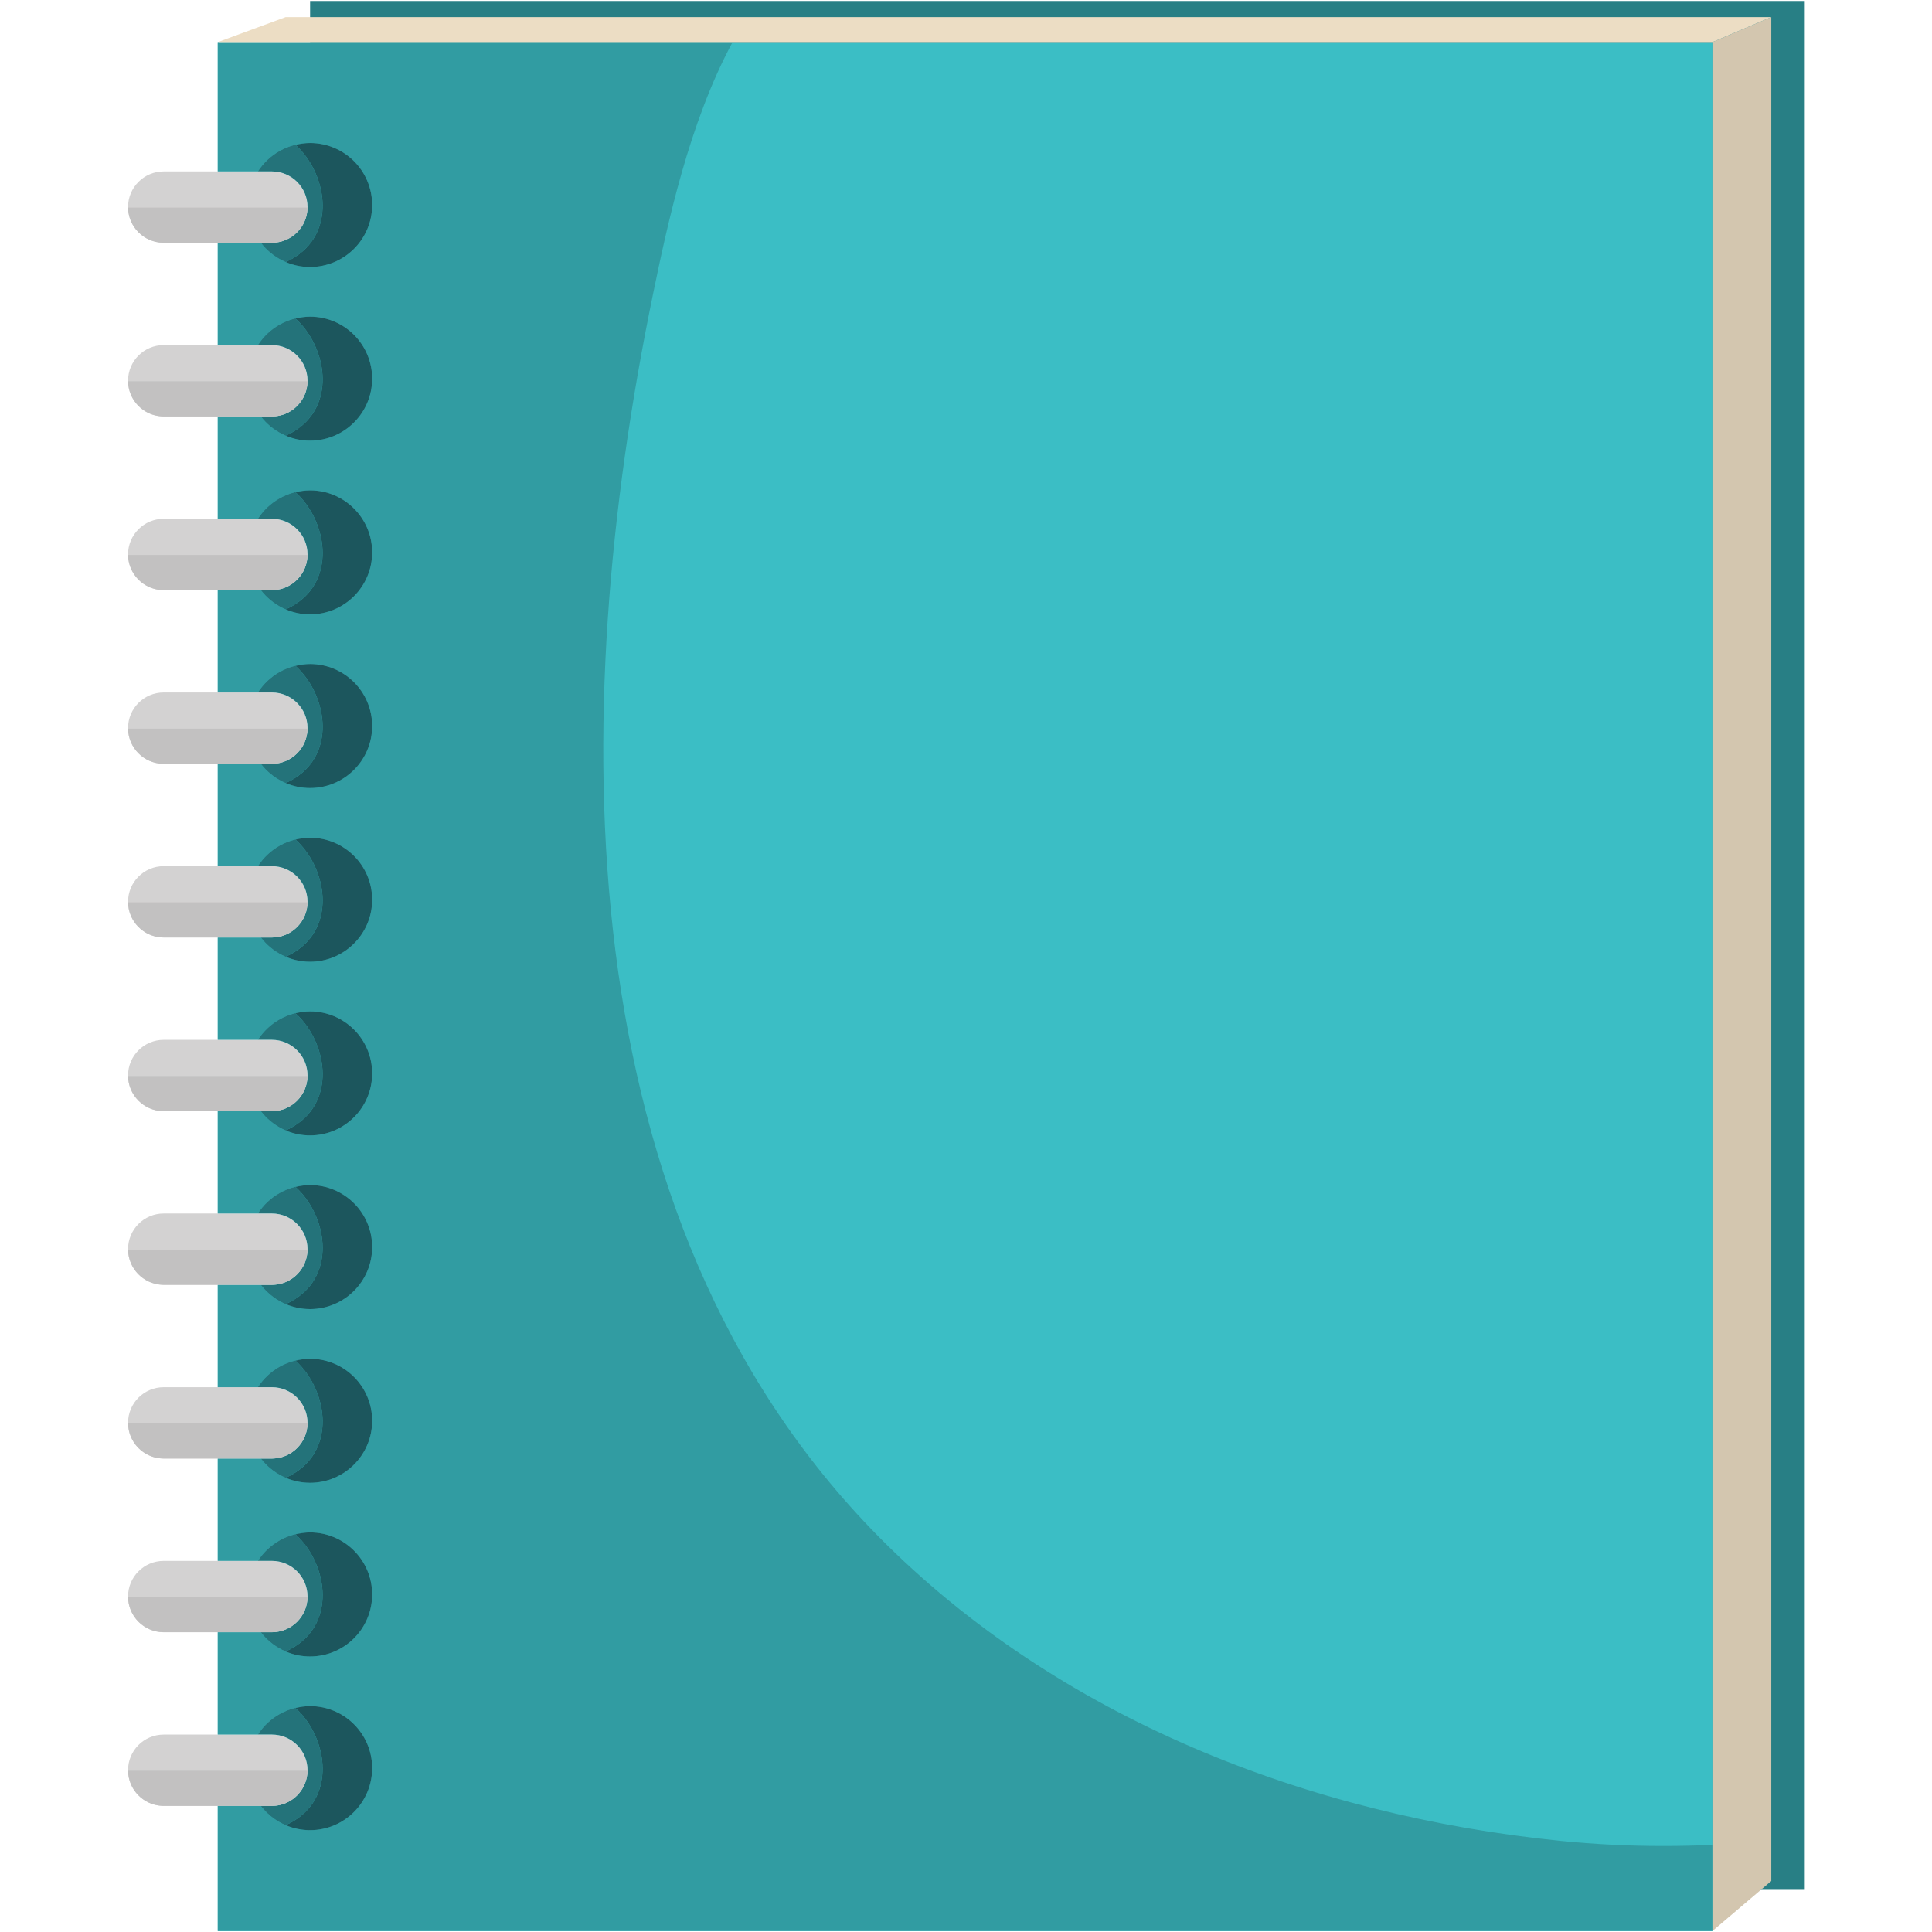 <svg xmlns="http://www.w3.org/2000/svg" xmlns:xlink="http://www.w3.org/1999/xlink" width="500" zoomAndPan="magnify" viewBox="0 0 375 375" height="500" preserveAspectRatio="xMidYMid meet" version="1.0"><defs><clipPath id="d09bcf26be"><path d="M 60 0 L 350.387 0 L 350.387 367 L 60 367 Z M 60 0 " clip-rule="nonzero"/></clipPath><clipPath id="59560b302f"><path d="M 24.887 33 L 60 33 L 60 48 L 24.887 48 Z M 24.887 33 " clip-rule="nonzero"/></clipPath><clipPath id="ef2ddfbde0"><path d="M 24.887 40 L 60 40 L 60 48 L 24.887 48 Z M 24.887 40 " clip-rule="nonzero"/></clipPath><clipPath id="6d5eaa3401"><path d="M 24.887 66 L 60 66 L 60 81 L 24.887 81 Z M 24.887 66 " clip-rule="nonzero"/></clipPath><clipPath id="12f92f1e92"><path d="M 24.887 74 L 60 74 L 60 81 L 24.887 81 Z M 24.887 74 " clip-rule="nonzero"/></clipPath><clipPath id="7f867860e7"><path d="M 24.887 100 L 60 100 L 60 115 L 24.887 115 Z M 24.887 100 " clip-rule="nonzero"/></clipPath><clipPath id="e3de225008"><path d="M 24.887 107 L 60 107 L 60 115 L 24.887 115 Z M 24.887 107 " clip-rule="nonzero"/></clipPath><clipPath id="885e3836bd"><path d="M 24.887 134 L 60 134 L 60 149 L 24.887 149 Z M 24.887 134 " clip-rule="nonzero"/></clipPath><clipPath id="5b448a9de2"><path d="M 24.887 141 L 60 141 L 60 149 L 24.887 149 Z M 24.887 141 " clip-rule="nonzero"/></clipPath><clipPath id="78717d8b4f"><path d="M 24.887 168 L 60 168 L 60 182 L 24.887 182 Z M 24.887 168 " clip-rule="nonzero"/></clipPath><clipPath id="f24ed8570b"><path d="M 24.887 175 L 60 175 L 60 182 L 24.887 182 Z M 24.887 175 " clip-rule="nonzero"/></clipPath><clipPath id="7e3dabb00d"><path d="M 24.887 201 L 60 201 L 60 216 L 24.887 216 Z M 24.887 201 " clip-rule="nonzero"/></clipPath><clipPath id="c1d41104eb"><path d="M 24.887 208 L 60 208 L 60 216 L 24.887 216 Z M 24.887 208 " clip-rule="nonzero"/></clipPath><clipPath id="49c0f9d655"><path d="M 24.887 235 L 60 235 L 60 250 L 24.887 250 Z M 24.887 235 " clip-rule="nonzero"/></clipPath><clipPath id="2352197a75"><path d="M 24.887 242 L 60 242 L 60 250 L 24.887 250 Z M 24.887 242 " clip-rule="nonzero"/></clipPath><clipPath id="bc991ae4c7"><path d="M 24.887 269 L 60 269 L 60 284 L 24.887 284 Z M 24.887 269 " clip-rule="nonzero"/></clipPath><clipPath id="6ae66c4c70"><path d="M 24.887 276 L 60 276 L 60 284 L 24.887 284 Z M 24.887 276 " clip-rule="nonzero"/></clipPath><clipPath id="a24adf84b2"><path d="M 24.887 302 L 60 302 L 60 317 L 24.887 317 Z M 24.887 302 " clip-rule="nonzero"/></clipPath><clipPath id="6935410dcd"><path d="M 24.887 309 L 60 309 L 60 317 L 24.887 317 Z M 24.887 309 " clip-rule="nonzero"/></clipPath><clipPath id="4bd30c3c40"><path d="M 24.887 336 L 60 336 L 60 351 L 24.887 351 Z M 24.887 336 " clip-rule="nonzero"/></clipPath><clipPath id="34827b6c43"><path d="M 24.887 343 L 60 343 L 60 351 L 24.887 351 Z M 24.887 343 " clip-rule="nonzero"/></clipPath></defs><g clip-path="url(#d09bcf26be)"><path fill="#287f85" d="M 60.188 366.824 L 350.305 366.824 L 350.305 0.191 L 60.188 0.191 Z M 60.188 366.824 " fill-opacity="1" fill-rule="nonzero"/></g><path fill="#3bbec5" d="M 42.27 374.809 L 332.387 374.809 L 332.387 8.172 L 42.27 8.172 Z M 42.27 374.809 " fill-opacity="1" fill-rule="nonzero"/><path fill="#319ca2" d="M 332.387 374.809 L 42.27 374.809 L 42.27 350.52 L 50.629 350.52 C 52.828 353.383 56.281 355.23 60.168 355.234 C 60.176 355.234 60.184 355.234 60.188 355.234 C 66.84 355.234 72.238 349.844 72.238 343.195 C 72.238 336.543 66.84 331.156 60.188 331.156 C 55.934 331.156 52.195 333.355 50.055 336.684 L 42.27 336.684 L 42.27 316.809 L 50.629 316.809 C 52.824 319.668 56.281 321.512 60.164 321.52 C 60.168 321.52 60.168 321.52 60.168 321.52 C 60.176 321.52 60.184 321.52 60.188 321.52 C 66.84 321.52 72.238 316.129 72.238 309.48 C 72.238 302.836 66.84 297.441 60.188 297.441 C 55.938 297.441 52.199 299.645 50.055 302.969 L 42.27 302.969 L 42.27 283.098 L 50.629 283.098 C 52.828 285.957 56.281 287.801 60.164 287.809 C 60.168 287.809 60.168 287.809 60.168 287.809 C 60.176 287.809 60.184 287.809 60.188 287.809 C 66.84 287.809 72.238 282.418 72.238 275.77 C 72.238 269.121 66.84 263.734 60.188 263.734 C 55.938 263.734 52.199 265.934 50.055 269.258 L 42.27 269.258 L 42.27 249.387 L 50.629 249.387 C 52.824 252.246 56.281 254.094 60.164 254.098 C 60.168 254.098 60.168 254.098 60.168 254.098 C 60.176 254.098 60.184 254.098 60.188 254.098 C 66.84 254.098 72.238 248.707 72.238 242.055 C 72.238 235.41 66.84 230.02 60.188 230.02 C 55.934 230.02 52.195 232.219 50.055 235.543 L 42.27 235.543 L 42.27 215.672 L 50.629 215.672 C 52.82 218.523 56.254 220.367 60.125 220.383 C 60.129 220.383 60.129 220.383 60.129 220.383 C 60.133 220.383 60.137 220.383 60.145 220.383 C 60.145 220.383 60.148 220.383 60.152 220.383 C 60.152 220.383 60.152 220.383 60.156 220.383 C 60.164 220.383 60.18 220.383 60.188 220.383 C 66.84 220.383 72.238 214.996 72.238 208.348 C 72.238 201.699 66.84 196.309 60.188 196.309 C 55.938 196.309 52.199 198.508 50.055 201.832 L 42.27 201.832 L 42.27 181.965 L 50.629 181.965 C 52.828 184.824 56.281 186.672 60.164 186.676 C 60.168 186.676 60.168 186.676 60.168 186.676 C 60.176 186.676 60.184 186.676 60.188 186.676 C 66.84 186.676 72.238 181.281 72.238 174.637 C 72.238 167.988 66.84 162.602 60.188 162.602 C 55.934 162.602 52.195 164.801 50.055 168.125 L 42.27 168.125 L 42.27 148.254 L 50.629 148.254 C 52.824 151.109 56.281 152.957 60.164 152.961 C 60.168 152.961 60.168 152.961 60.168 152.961 C 60.176 152.961 60.184 152.961 60.188 152.961 C 66.84 152.961 72.238 147.574 72.238 140.922 C 72.238 134.273 66.84 128.883 60.188 128.883 C 55.934 128.883 52.195 131.086 50.055 134.41 L 42.27 134.41 L 42.27 114.539 L 50.629 114.539 C 52.824 117.398 56.281 119.246 60.164 119.25 C 60.168 119.25 60.168 119.25 60.168 119.25 C 60.176 119.25 60.184 119.25 60.188 119.25 C 66.84 119.25 72.238 113.863 72.238 107.215 C 72.238 100.562 66.84 95.176 60.188 95.176 C 55.938 95.176 52.199 97.375 50.055 100.699 L 42.27 100.699 L 42.27 80.832 L 50.629 80.832 C 52.828 83.691 56.281 85.531 60.164 85.535 C 60.168 85.535 60.168 85.535 60.168 85.535 C 60.176 85.535 60.184 85.535 60.188 85.535 C 66.84 85.535 72.238 80.148 72.238 73.5 C 72.238 66.848 66.84 61.461 60.188 61.461 C 55.934 61.461 52.195 63.66 50.055 66.984 L 42.27 66.984 L 42.27 47.117 L 50.629 47.117 C 52.805 49.953 56.223 51.789 60.07 51.824 C 60.074 51.824 60.082 51.824 60.09 51.824 C 60.09 51.824 60.09 51.824 60.094 51.824 C 60.102 51.824 60.117 51.824 60.125 51.824 C 60.129 51.824 60.129 51.824 60.129 51.824 C 60.133 51.824 60.137 51.824 60.145 51.824 C 60.145 51.824 60.148 51.824 60.152 51.824 C 60.152 51.824 60.152 51.824 60.156 51.824 C 60.164 51.824 60.18 51.824 60.188 51.824 C 66.84 51.824 72.238 46.441 72.238 39.789 C 72.238 33.141 66.84 27.754 60.188 27.754 C 55.938 27.754 52.199 29.953 50.055 33.273 L 42.27 33.273 L 42.27 8.172 L 142.195 8.172 C 133.723 23.855 129.516 43.621 126.648 57.586 C 110.25 137.484 109.234 236.223 170.555 298.27 C 205.453 333.59 254.055 352.371 302.828 357.309 C 309.547 357.984 316.211 358.305 322.816 358.305 C 326.02 358.305 329.211 358.23 332.387 358.086 L 332.387 374.809 " fill-opacity="1" fill-rule="nonzero"/><path fill="#24737a" d="M 60.156 51.824 C 60.152 51.824 60.152 51.824 60.152 51.824 C 60.152 51.824 60.152 51.824 60.156 51.824 M 60.145 51.824 C 60.137 51.824 60.133 51.824 60.129 51.824 C 60.133 51.824 60.137 51.824 60.145 51.824 M 60.125 51.824 C 60.117 51.824 60.102 51.824 60.094 51.824 C 60.102 51.824 60.117 51.824 60.125 51.824 M 60.09 51.824 C 60.082 51.824 60.074 51.824 60.07 51.824 C 60.074 51.824 60.082 51.824 60.09 51.824 M 60.07 51.824 C 56.223 51.789 52.805 49.953 50.629 47.117 L 52.766 47.117 C 52.773 47.117 52.781 47.117 52.789 47.117 C 52.793 47.117 52.793 47.117 52.797 47.117 C 52.801 47.117 52.805 47.117 52.812 47.117 C 52.816 47.117 52.816 47.113 52.82 47.113 C 52.824 47.113 52.828 47.113 52.832 47.113 C 52.84 47.113 52.844 47.113 52.844 47.113 C 52.848 47.113 52.852 47.113 52.855 47.113 C 52.859 47.113 52.867 47.113 52.875 47.113 C 52.875 47.113 52.875 47.113 52.879 47.113 C 52.883 47.113 52.887 47.113 52.898 47.113 C 52.898 47.113 52.898 47.113 52.902 47.113 C 52.906 47.113 52.91 47.113 52.918 47.113 C 52.93 47.113 52.938 47.113 52.941 47.113 C 56.684 47.02 59.691 43.957 59.691 40.195 C 59.691 36.375 56.59 33.273 52.766 33.273 L 50.055 33.273 C 52.199 29.953 55.938 27.754 60.188 27.754 C 66.84 27.754 72.238 33.141 72.238 39.789 C 72.238 33.141 66.84 27.754 60.188 27.754 C 59.207 27.754 58.27 27.902 57.359 28.117 C 63.043 33.285 65.027 43.402 58.707 48.816 C 57.691 49.684 56.598 50.348 55.457 50.855 C 56.875 51.469 58.43 51.809 60.07 51.824 " fill-opacity="1" fill-rule="nonzero"/><path fill="#24737a" d="M 60.188 51.824 C 60.18 51.824 60.164 51.824 60.156 51.824 C 60.164 51.824 60.18 51.824 60.188 51.824 C 66.84 51.824 72.238 46.441 72.238 39.789 C 72.238 46.441 66.84 51.824 60.188 51.824 M 60.152 51.824 C 60.148 51.824 60.145 51.824 60.145 51.824 C 60.145 51.824 60.148 51.824 60.152 51.824 M 60.129 51.824 C 60.129 51.824 60.129 51.824 60.125 51.824 C 60.129 51.824 60.129 51.824 60.129 51.824 M 60.094 51.824 C 60.09 51.824 60.09 51.824 60.09 51.824 C 60.09 51.824 60.09 51.824 60.094 51.824 " fill-opacity="1" fill-rule="nonzero"/><path fill="#1c565d" d="M 60.188 51.824 C 60.18 51.824 60.164 51.824 60.156 51.824 C 60.152 51.824 60.152 51.824 60.152 51.824 C 60.148 51.824 60.145 51.824 60.145 51.824 C 60.137 51.824 60.133 51.824 60.129 51.824 C 60.129 51.824 60.129 51.824 60.125 51.824 C 60.117 51.824 60.102 51.824 60.094 51.824 C 60.09 51.824 60.09 51.824 60.09 51.824 C 60.082 51.824 60.074 51.824 60.07 51.824 C 58.43 51.809 56.875 51.469 55.457 50.855 C 56.598 50.348 57.691 49.684 58.707 48.816 C 65.027 43.402 63.043 33.285 57.359 28.117 C 58.27 27.902 59.207 27.754 60.188 27.754 C 66.84 27.754 72.238 33.141 72.238 39.789 C 72.238 46.441 66.84 51.824 60.188 51.824 " fill-opacity="1" fill-rule="nonzero"/><g clip-path="url(#59560b302f)"><path fill="#d3d2d2" d="M 59.691 40.195 C 59.691 44.016 56.59 47.117 52.766 47.117 L 31.773 47.117 C 27.949 47.117 24.852 44.016 24.852 40.195 C 24.852 36.375 27.949 33.273 31.773 33.273 L 52.766 33.273 C 56.59 33.273 59.691 36.375 59.691 40.195 " fill-opacity="1" fill-rule="nonzero"/></g><g clip-path="url(#ef2ddfbde0)"><path fill="#c2c1c1" d="M 52.766 47.117 L 31.773 47.117 C 31.766 47.117 31.762 47.117 31.754 47.117 C 31.746 47.117 31.746 47.117 31.742 47.117 C 31.738 47.117 31.734 47.117 31.73 47.117 C 31.727 47.117 31.727 47.113 31.719 47.113 C 31.715 47.113 31.711 47.113 31.707 47.113 C 31.703 47.113 31.703 47.113 31.699 47.113 C 31.695 47.113 31.688 47.113 31.684 47.113 C 31.68 47.113 31.676 47.113 31.668 47.113 C 31.668 47.113 31.668 47.113 31.66 47.113 C 31.656 47.113 31.652 47.113 31.645 47.113 C 31.637 47.113 31.629 47.113 31.625 47.113 C 31.621 47.113 31.621 47.113 31.621 47.113 C 31.613 47.113 31.609 47.113 31.598 47.113 C 27.891 47.02 24.914 44.012 24.859 40.293 L 59.68 40.293 C 59.629 44.012 56.652 47.02 52.941 47.113 C 52.934 47.113 52.93 47.113 52.918 47.113 C 52.91 47.113 52.906 47.113 52.902 47.113 C 52.898 47.113 52.898 47.113 52.898 47.113 C 52.887 47.113 52.883 47.113 52.879 47.113 C 52.875 47.113 52.875 47.113 52.875 47.113 C 52.867 47.113 52.859 47.113 52.855 47.113 C 52.852 47.113 52.848 47.113 52.844 47.113 C 52.84 47.113 52.84 47.113 52.832 47.113 C 52.828 47.113 52.824 47.113 52.82 47.113 C 52.816 47.113 52.816 47.117 52.812 47.117 C 52.805 47.117 52.801 47.117 52.797 47.117 C 52.793 47.117 52.793 47.117 52.789 47.117 C 52.781 47.117 52.773 47.117 52.766 47.117 " fill-opacity="1" fill-rule="nonzero"/></g><path fill="#24737a" d="M 60.188 85.535 C 60.184 85.535 60.176 85.535 60.168 85.535 C 60.176 85.535 60.184 85.535 60.188 85.535 M 60.164 85.535 C 56.281 85.531 52.828 83.691 50.629 80.832 L 52.766 80.832 C 52.773 80.832 52.781 80.832 52.789 80.832 C 52.793 80.832 52.793 80.832 52.797 80.832 C 52.801 80.832 52.805 80.832 52.812 80.832 C 52.816 80.832 52.816 80.832 52.82 80.832 C 52.824 80.832 52.828 80.832 52.832 80.832 C 52.84 80.832 52.84 80.832 52.844 80.832 C 52.848 80.832 52.852 80.832 52.855 80.828 C 52.855 80.828 52.859 80.828 52.867 80.828 C 52.871 80.828 52.875 80.828 52.879 80.828 C 52.879 80.828 52.883 80.828 52.887 80.828 C 52.891 80.828 52.898 80.828 52.902 80.828 C 52.902 80.828 52.906 80.828 52.91 80.828 C 52.914 80.828 52.918 80.828 52.918 80.828 C 52.926 80.828 52.93 80.828 52.934 80.828 C 52.938 80.828 52.941 80.828 52.941 80.828 C 52.945 80.828 52.953 80.828 52.957 80.828 C 52.961 80.828 52.965 80.828 52.965 80.828 C 52.969 80.828 52.973 80.828 52.977 80.828 C 52.984 80.828 52.984 80.828 52.988 80.828 C 52.992 80.828 52.996 80.828 53.004 80.828 C 53.004 80.82 53.004 80.82 53.012 80.82 C 53.016 80.82 53.02 80.82 53.027 80.82 C 53.027 80.82 53.027 80.82 53.031 80.82 C 53.039 80.82 53.043 80.82 53.051 80.82 C 53.051 80.82 53.051 80.82 53.055 80.82 C 53.059 80.82 53.062 80.82 53.07 80.82 C 53.074 80.82 53.074 80.82 53.078 80.82 C 53.082 80.82 53.086 80.82 53.09 80.82 C 53.098 80.82 53.098 80.82 53.102 80.82 C 53.105 80.82 53.109 80.82 53.113 80.816 C 53.117 80.816 53.117 80.816 53.117 80.816 C 53.129 80.816 53.133 80.816 53.141 80.816 C 53.145 80.816 53.156 80.816 53.164 80.816 C 53.172 80.816 53.176 80.816 53.188 80.816 C 56.816 80.602 59.691 77.59 59.691 73.906 C 59.691 70.082 56.59 66.984 52.766 66.984 L 50.055 66.984 C 52.195 63.66 55.934 61.461 60.188 61.461 C 66.84 61.461 72.238 66.848 72.238 73.5 C 72.238 66.848 66.84 61.461 60.188 61.461 C 59.207 61.461 58.27 61.613 57.359 61.832 C 63.043 66.992 65.027 77.109 58.707 82.527 C 57.691 83.395 56.598 84.051 55.457 84.566 C 56.902 85.184 58.492 85.535 60.164 85.535 " fill-opacity="1" fill-rule="nonzero"/><path fill="#1c565d" d="M 60.188 85.535 C 60.184 85.535 60.176 85.535 60.168 85.535 C 60.168 85.535 60.168 85.535 60.164 85.535 C 58.492 85.535 56.902 85.184 55.457 84.566 C 56.598 84.051 57.691 83.395 58.707 82.527 C 65.027 77.109 63.043 66.992 57.359 61.832 C 58.27 61.613 59.207 61.461 60.188 61.461 C 66.84 61.461 72.238 66.848 72.238 73.5 C 72.238 80.148 66.84 85.535 60.188 85.535 " fill-opacity="1" fill-rule="nonzero"/><g clip-path="url(#6d5eaa3401)"><path fill="#d3d2d2" d="M 59.691 73.906 C 59.691 77.727 56.59 80.832 52.766 80.832 L 31.773 80.832 C 27.949 80.832 24.852 77.727 24.852 73.906 C 24.852 70.082 27.949 66.984 31.773 66.984 L 52.766 66.984 C 56.59 66.984 59.691 70.082 59.691 73.906 " fill-opacity="1" fill-rule="nonzero"/></g><path fill="#e9e9e9" d="M 31.699 80.832 C 31.695 80.832 31.688 80.832 31.684 80.828 C 31.688 80.832 31.695 80.832 31.699 80.832 " fill-opacity="1" fill-rule="nonzero"/><path fill="#226970" d="M 52.844 80.832 C 52.848 80.832 52.852 80.832 52.855 80.828 C 52.852 80.832 52.848 80.832 52.844 80.832 " fill-opacity="1" fill-rule="nonzero"/><path fill="#e9e9e9" d="M 31.535 80.828 C 31.535 80.82 31.535 80.82 31.531 80.82 C 31.535 80.82 31.535 80.82 31.535 80.828 " fill-opacity="1" fill-rule="nonzero"/><path fill="#226970" d="M 53.004 80.828 C 53.004 80.82 53.004 80.82 53.012 80.82 C 53.004 80.82 53.004 80.82 53.004 80.828 " fill-opacity="1" fill-rule="nonzero"/><path fill="#e9e9e9" d="M 31.426 80.82 C 31.426 80.816 31.422 80.816 31.422 80.816 C 31.422 80.816 31.426 80.816 31.426 80.82 " fill-opacity="1" fill-rule="nonzero"/><g clip-path="url(#12f92f1e92)"><path fill="#c2c1c1" d="M 52.766 80.832 L 31.773 80.832 C 31.766 80.832 31.762 80.832 31.754 80.832 C 31.746 80.832 31.746 80.832 31.742 80.832 C 31.738 80.832 31.734 80.832 31.73 80.832 C 31.727 80.832 31.727 80.832 31.719 80.832 C 31.715 80.832 31.711 80.832 31.707 80.832 C 31.707 80.832 31.703 80.832 31.699 80.832 C 31.695 80.832 31.688 80.832 31.684 80.828 C 31.684 80.828 31.68 80.828 31.676 80.828 C 31.672 80.828 31.668 80.828 31.66 80.828 C 31.66 80.828 31.656 80.828 31.652 80.828 C 31.648 80.828 31.645 80.828 31.645 80.828 C 31.641 80.828 31.637 80.828 31.629 80.828 C 31.625 80.828 31.621 80.828 31.621 80.828 C 31.617 80.828 31.613 80.828 31.609 80.828 C 31.602 80.828 31.598 80.828 31.598 80.828 C 31.594 80.828 31.59 80.828 31.586 80.828 C 31.582 80.828 31.574 80.828 31.574 80.828 C 31.57 80.828 31.566 80.828 31.562 80.828 C 31.559 80.828 31.559 80.828 31.555 80.828 C 31.551 80.828 31.543 80.828 31.535 80.828 C 31.535 80.82 31.535 80.82 31.531 80.82 C 31.527 80.82 31.523 80.82 31.516 80.82 C 31.512 80.82 31.512 80.82 31.508 80.82 C 31.504 80.82 31.5 80.82 31.496 80.82 C 31.488 80.82 31.488 80.82 31.484 80.82 C 31.48 80.82 31.477 80.82 31.473 80.82 C 31.469 80.82 31.469 80.82 31.465 80.82 C 31.457 80.82 31.453 80.82 31.449 80.82 C 31.445 80.82 31.445 80.82 31.445 80.82 C 31.438 80.82 31.43 80.82 31.426 80.82 C 31.426 80.816 31.422 80.816 31.422 80.816 C 31.414 80.816 31.41 80.816 31.402 80.816 C 31.398 80.816 31.398 80.816 31.398 80.816 C 31.391 80.816 31.387 80.816 31.383 80.816 C 31.379 80.816 31.379 80.816 31.379 80.816 C 31.371 80.816 31.363 80.816 31.359 80.816 C 31.359 80.816 31.355 80.816 31.355 80.816 C 31.352 80.816 31.34 80.812 31.336 80.812 C 27.754 80.59 24.914 77.633 24.859 74.008 L 59.68 74.008 C 59.629 77.641 56.781 80.602 53.188 80.816 C 53.176 80.816 53.172 80.816 53.164 80.816 C 53.156 80.816 53.148 80.816 53.141 80.816 C 53.133 80.816 53.129 80.816 53.117 80.816 C 53.117 80.816 53.117 80.816 53.113 80.816 C 53.109 80.82 53.105 80.82 53.102 80.82 C 53.098 80.82 53.098 80.82 53.09 80.82 C 53.086 80.82 53.082 80.82 53.078 80.82 C 53.074 80.82 53.074 80.82 53.07 80.82 C 53.062 80.82 53.059 80.82 53.055 80.82 C 53.051 80.82 53.051 80.82 53.051 80.82 C 53.043 80.82 53.039 80.82 53.031 80.82 C 53.027 80.82 53.027 80.82 53.027 80.82 C 53.02 80.82 53.016 80.82 53.012 80.82 C 53.004 80.82 53.004 80.82 53.004 80.828 C 52.996 80.828 52.992 80.828 52.988 80.828 C 52.984 80.828 52.984 80.828 52.977 80.828 C 52.973 80.828 52.969 80.828 52.965 80.828 C 52.965 80.828 52.961 80.828 52.957 80.828 C 52.953 80.828 52.945 80.828 52.941 80.828 C 52.941 80.828 52.938 80.828 52.934 80.828 C 52.93 80.828 52.926 80.828 52.918 80.828 C 52.918 80.828 52.914 80.828 52.91 80.828 C 52.906 80.828 52.902 80.828 52.902 80.828 C 52.898 80.828 52.891 80.828 52.887 80.828 C 52.883 80.828 52.879 80.828 52.879 80.828 C 52.875 80.828 52.871 80.828 52.867 80.828 C 52.859 80.828 52.855 80.828 52.855 80.828 C 52.852 80.832 52.848 80.832 52.844 80.832 C 52.84 80.832 52.84 80.832 52.832 80.832 C 52.828 80.832 52.824 80.832 52.82 80.832 C 52.816 80.832 52.816 80.832 52.812 80.832 C 52.805 80.832 52.801 80.832 52.797 80.832 C 52.793 80.832 52.793 80.832 52.789 80.832 C 52.781 80.832 52.773 80.832 52.766 80.832 " fill-opacity="1" fill-rule="nonzero"/></g><path fill="#24737a" d="M 60.188 119.25 C 60.184 119.25 60.176 119.25 60.168 119.25 C 60.176 119.25 60.184 119.25 60.188 119.25 M 60.164 119.25 C 56.281 119.246 52.824 117.398 50.629 114.539 L 52.766 114.539 C 52.773 114.539 52.781 114.539 52.789 114.539 C 52.793 114.539 52.793 114.539 52.797 114.539 C 52.801 114.539 52.805 114.539 52.812 114.539 C 52.816 114.539 52.816 114.539 52.82 114.539 C 52.824 114.539 52.828 114.539 52.832 114.539 C 52.84 114.539 52.84 114.539 52.844 114.539 C 52.848 114.539 52.852 114.539 52.855 114.539 C 52.859 114.539 52.867 114.539 52.871 114.539 C 52.871 114.539 52.875 114.539 52.879 114.539 C 52.883 114.539 52.887 114.539 52.891 114.539 C 52.891 114.539 52.898 114.539 52.902 114.539 C 52.906 114.539 52.91 114.539 52.914 114.539 C 52.914 114.539 52.918 114.539 52.918 114.539 C 52.926 114.539 52.93 114.539 52.934 114.535 C 52.938 114.535 52.941 114.535 52.941 114.535 C 52.953 114.535 52.957 114.535 52.961 114.535 C 52.961 114.535 52.965 114.535 52.965 114.535 C 52.969 114.535 52.977 114.535 52.984 114.535 C 52.984 114.535 52.988 114.535 52.988 114.535 C 52.992 114.535 52.996 114.535 53.004 114.535 C 53.004 114.535 53.004 114.535 53.012 114.535 C 53.016 114.535 53.02 114.535 53.027 114.535 C 53.027 114.535 53.027 114.535 53.031 114.535 C 53.039 114.535 53.043 114.535 53.051 114.535 C 53.051 114.535 53.051 114.535 53.055 114.535 C 53.059 114.535 53.062 114.535 53.074 114.531 C 53.082 114.531 53.086 114.531 53.098 114.531 C 53.105 114.531 53.109 114.531 53.117 114.531 C 53.129 114.531 53.133 114.531 53.137 114.531 C 53.141 114.531 53.141 114.531 53.141 114.531 C 53.148 114.531 53.156 114.531 53.16 114.531 C 53.164 114.531 53.164 114.531 53.164 114.527 C 53.172 114.527 53.176 114.527 53.188 114.527 C 56.816 114.309 59.691 111.301 59.691 107.621 C 59.691 103.797 56.59 100.699 52.766 100.699 L 50.055 100.699 C 52.199 97.375 55.938 95.176 60.188 95.176 C 66.84 95.176 72.238 100.562 72.238 107.215 C 72.238 100.562 66.84 95.176 60.188 95.176 C 59.207 95.176 58.27 95.324 57.359 95.543 C 63.043 100.707 65.027 110.824 58.707 116.242 C 57.691 117.113 56.598 117.766 55.457 118.277 C 56.902 118.898 58.492 119.25 60.164 119.25 " fill-opacity="1" fill-rule="nonzero"/><path fill="#1c565d" d="M 60.188 119.25 C 60.184 119.25 60.176 119.25 60.168 119.25 C 60.168 119.25 60.168 119.25 60.164 119.25 C 58.492 119.25 56.902 118.898 55.457 118.277 C 56.598 117.766 57.691 117.113 58.707 116.242 C 65.027 110.824 63.043 100.707 57.359 95.543 C 58.27 95.324 59.207 95.176 60.188 95.176 C 66.84 95.176 72.238 100.562 72.238 107.215 C 72.238 113.863 66.84 119.25 60.188 119.25 " fill-opacity="1" fill-rule="nonzero"/><g clip-path="url(#7f867860e7)"><path fill="#d3d2d2" d="M 59.691 107.621 C 59.691 111.441 56.59 114.539 52.766 114.539 L 31.773 114.539 C 27.949 114.539 24.852 111.441 24.852 107.621 C 24.852 103.797 27.949 100.699 31.773 100.699 L 52.766 100.699 C 56.59 100.699 59.691 103.797 59.691 107.621 " fill-opacity="1" fill-rule="nonzero"/></g><path fill="#e9e9e9" d="M 31.383 114.531 C 31.379 114.531 31.379 114.531 31.379 114.527 C 31.379 114.531 31.379 114.531 31.383 114.531 " fill-opacity="1" fill-rule="nonzero"/><path fill="#226970" d="M 53.16 114.531 C 53.164 114.531 53.164 114.531 53.164 114.527 C 53.164 114.531 53.164 114.531 53.16 114.531 " fill-opacity="1" fill-rule="nonzero"/><g clip-path="url(#e3de225008)"><path fill="#c2c1c1" d="M 52.766 114.539 L 31.773 114.539 C 31.766 114.539 31.762 114.539 31.754 114.539 C 31.746 114.539 31.746 114.539 31.742 114.539 C 31.738 114.539 31.734 114.539 31.73 114.539 C 31.727 114.539 31.727 114.539 31.719 114.539 C 31.715 114.539 31.711 114.539 31.707 114.539 C 31.707 114.539 31.703 114.539 31.699 114.539 C 31.695 114.539 31.688 114.539 31.684 114.539 C 31.68 114.539 31.676 114.539 31.672 114.539 C 31.672 114.539 31.668 114.539 31.66 114.539 C 31.656 114.539 31.652 114.539 31.648 114.539 C 31.648 114.539 31.645 114.539 31.645 114.539 C 31.641 114.539 31.637 114.539 31.629 114.539 C 31.625 114.539 31.621 114.539 31.621 114.539 C 31.617 114.539 31.613 114.539 31.609 114.535 C 31.602 114.535 31.598 114.535 31.598 114.535 C 31.59 114.535 31.586 114.535 31.582 114.535 C 31.582 114.535 31.574 114.535 31.574 114.535 C 31.57 114.535 31.562 114.535 31.559 114.535 C 31.559 114.535 31.555 114.535 31.555 114.535 C 31.551 114.535 31.543 114.535 31.535 114.535 C 31.535 114.535 31.531 114.535 31.531 114.535 C 31.527 114.535 31.523 114.535 31.512 114.535 C 31.512 114.535 31.512 114.535 31.508 114.535 C 31.504 114.535 31.5 114.535 31.496 114.535 C 31.488 114.535 31.488 114.535 31.484 114.535 C 31.48 114.535 31.477 114.535 31.473 114.531 C 31.469 114.531 31.469 114.531 31.465 114.531 C 31.457 114.531 31.453 114.531 31.449 114.531 C 31.445 114.531 31.445 114.531 31.445 114.531 C 31.438 114.531 31.43 114.531 31.426 114.531 C 31.426 114.531 31.422 114.531 31.422 114.531 C 31.414 114.531 31.41 114.531 31.402 114.531 C 31.402 114.531 31.398 114.531 31.398 114.531 C 31.395 114.531 31.387 114.531 31.383 114.531 C 31.379 114.531 31.379 114.531 31.379 114.527 C 31.371 114.527 31.363 114.527 31.359 114.527 C 31.359 114.527 31.359 114.527 31.355 114.527 C 31.352 114.527 31.34 114.527 31.336 114.527 C 27.754 114.301 24.914 111.348 24.859 107.719 L 59.68 107.719 C 59.629 111.355 56.781 114.312 53.188 114.527 C 53.176 114.527 53.172 114.527 53.164 114.527 C 53.164 114.531 53.164 114.531 53.16 114.531 C 53.156 114.531 53.145 114.531 53.141 114.531 C 53.141 114.531 53.141 114.531 53.137 114.531 C 53.133 114.531 53.129 114.531 53.117 114.531 C 53.109 114.531 53.105 114.531 53.098 114.531 C 53.086 114.531 53.082 114.531 53.074 114.531 C 53.062 114.535 53.059 114.535 53.055 114.535 C 53.051 114.535 53.051 114.535 53.051 114.535 C 53.043 114.535 53.039 114.535 53.031 114.535 C 53.031 114.535 53.027 114.535 53.027 114.535 C 53.02 114.535 53.016 114.535 53.012 114.535 C 53.004 114.535 53.004 114.535 53.004 114.535 C 52.996 114.535 52.992 114.535 52.988 114.535 C 52.988 114.535 52.984 114.535 52.984 114.535 C 52.977 114.535 52.969 114.535 52.965 114.535 C 52.965 114.535 52.961 114.535 52.961 114.535 C 52.957 114.535 52.953 114.535 52.941 114.535 C 52.941 114.535 52.938 114.535 52.934 114.535 C 52.93 114.539 52.926 114.539 52.918 114.539 C 52.918 114.539 52.914 114.539 52.914 114.539 C 52.91 114.539 52.906 114.539 52.902 114.539 C 52.898 114.539 52.891 114.539 52.891 114.539 C 52.887 114.539 52.883 114.539 52.879 114.539 C 52.875 114.539 52.871 114.539 52.871 114.539 C 52.867 114.539 52.859 114.539 52.855 114.539 C 52.852 114.539 52.848 114.539 52.844 114.539 C 52.84 114.539 52.84 114.539 52.832 114.539 C 52.828 114.539 52.824 114.539 52.82 114.539 C 52.816 114.539 52.816 114.539 52.812 114.539 C 52.805 114.539 52.801 114.539 52.797 114.539 C 52.793 114.539 52.793 114.539 52.789 114.539 C 52.781 114.539 52.773 114.539 52.766 114.539 " fill-opacity="1" fill-rule="nonzero"/></g><path fill="#24737a" d="M 60.188 152.961 C 60.184 152.961 60.176 152.961 60.168 152.961 C 60.176 152.961 60.184 152.961 60.188 152.961 M 60.164 152.961 C 56.281 152.957 52.824 151.109 50.629 148.254 L 52.766 148.254 C 52.773 148.254 52.781 148.254 52.789 148.254 C 52.793 148.254 52.793 148.254 52.797 148.254 C 52.801 148.254 52.805 148.254 52.812 148.254 C 52.816 148.254 52.82 148.254 52.824 148.254 C 52.828 148.254 52.828 148.254 52.832 148.254 C 52.84 148.254 52.844 148.254 52.848 148.254 C 52.848 148.254 52.852 148.254 52.855 148.254 C 52.859 148.254 52.867 148.254 52.871 148.254 C 52.871 148.254 52.875 148.254 52.879 148.254 C 52.883 148.254 52.887 148.254 52.891 148.254 C 52.891 148.254 52.898 148.254 52.902 148.254 C 52.906 148.254 52.914 148.254 52.918 148.254 C 52.93 148.254 52.934 148.254 52.941 148.246 C 52.953 148.246 52.957 148.246 52.965 148.246 C 56.699 148.145 59.691 145.086 59.691 141.328 C 59.691 137.508 56.59 134.41 52.766 134.41 L 50.055 134.41 C 52.195 131.086 55.934 128.883 60.188 128.883 C 66.84 128.883 72.238 134.273 72.238 140.922 C 72.238 134.273 66.84 128.883 60.188 128.883 C 59.207 128.883 58.27 129.035 57.359 129.254 C 63.043 134.418 65.027 144.535 58.707 149.949 C 57.691 150.816 56.598 151.477 55.457 151.992 C 56.902 152.609 58.492 152.957 60.164 152.961 " fill-opacity="1" fill-rule="nonzero"/><path fill="#1c565d" d="M 60.188 152.961 C 60.184 152.961 60.176 152.961 60.168 152.961 C 60.168 152.961 60.168 152.961 60.164 152.961 C 58.492 152.957 56.902 152.609 55.457 151.992 C 56.598 151.477 57.691 150.816 58.707 149.949 C 65.027 144.535 63.043 134.418 57.359 129.254 C 58.27 129.035 59.207 128.883 60.188 128.883 C 66.84 128.883 72.238 134.273 72.238 140.922 C 72.238 147.574 66.84 152.961 60.188 152.961 " fill-opacity="1" fill-rule="nonzero"/><g clip-path="url(#885e3836bd)"><path fill="#d3d2d2" d="M 59.691 141.328 C 59.691 145.152 56.59 148.254 52.766 148.254 L 31.773 148.254 C 27.949 148.254 24.852 145.152 24.852 141.328 C 24.852 137.508 27.949 134.41 31.773 134.41 L 52.766 134.41 C 56.59 134.41 59.691 137.508 59.691 141.328 " fill-opacity="1" fill-rule="nonzero"/></g><g clip-path="url(#5b448a9de2)"><path fill="#c2c1c1" d="M 52.766 148.254 L 31.773 148.254 C 31.766 148.254 31.762 148.254 31.754 148.254 C 31.746 148.254 31.746 148.254 31.742 148.254 C 31.738 148.254 31.734 148.254 31.73 148.254 C 31.727 148.254 31.719 148.254 31.715 148.254 C 31.715 148.254 31.711 148.254 31.707 148.254 C 31.703 148.254 31.699 148.254 31.695 148.254 C 31.695 148.254 31.688 148.254 31.684 148.254 C 31.68 148.254 31.676 148.254 31.672 148.254 C 31.672 148.254 31.668 148.254 31.66 148.254 C 31.656 148.254 31.652 148.254 31.648 148.254 C 31.648 148.254 31.645 148.254 31.645 148.254 C 31.637 148.254 31.629 148.254 31.621 148.254 C 31.613 148.254 31.602 148.254 31.598 148.246 C 31.59 148.246 31.586 148.246 31.574 148.246 C 27.879 148.145 24.914 145.137 24.859 141.434 L 59.68 141.434 C 59.629 145.137 56.664 148.145 52.965 148.246 C 52.957 148.246 52.953 148.246 52.941 148.246 C 52.938 148.254 52.93 148.254 52.918 148.254 C 52.91 148.254 52.906 148.254 52.902 148.254 C 52.898 148.254 52.898 148.254 52.891 148.254 C 52.887 148.254 52.883 148.254 52.879 148.254 C 52.875 148.254 52.871 148.254 52.871 148.254 C 52.867 148.254 52.859 148.254 52.855 148.254 C 52.852 148.254 52.848 148.254 52.848 148.254 C 52.844 148.254 52.84 148.254 52.832 148.254 C 52.828 148.254 52.828 148.254 52.824 148.254 C 52.82 148.254 52.816 148.254 52.812 148.254 C 52.805 148.254 52.801 148.254 52.797 148.254 C 52.793 148.254 52.793 148.254 52.789 148.254 C 52.781 148.254 52.773 148.254 52.766 148.254 " fill-opacity="1" fill-rule="nonzero"/></g><path fill="#24737a" d="M 60.188 186.676 C 60.184 186.676 60.176 186.676 60.168 186.676 C 60.176 186.676 60.184 186.676 60.188 186.676 M 60.164 186.676 C 56.281 186.672 52.828 184.824 50.629 181.965 L 52.766 181.965 C 52.773 181.965 52.781 181.965 52.789 181.965 C 52.793 181.965 52.793 181.965 52.797 181.965 C 52.801 181.965 52.805 181.965 52.812 181.965 C 52.816 181.965 52.816 181.965 52.82 181.965 C 52.824 181.965 52.828 181.965 52.832 181.965 C 52.84 181.965 52.84 181.965 52.844 181.965 C 52.848 181.965 52.852 181.965 52.855 181.965 C 52.855 181.965 52.859 181.965 52.867 181.965 C 52.871 181.965 52.875 181.965 52.879 181.965 C 52.879 181.965 52.883 181.965 52.887 181.965 C 52.891 181.965 52.898 181.965 52.902 181.965 C 52.902 181.965 52.906 181.965 52.91 181.965 C 52.914 181.965 52.918 181.965 52.918 181.965 C 52.926 181.965 52.93 181.965 52.934 181.965 C 52.938 181.965 52.941 181.965 52.941 181.965 C 52.945 181.965 52.953 181.961 52.957 181.961 C 52.961 181.961 52.965 181.961 52.965 181.961 C 52.969 181.961 52.973 181.961 52.977 181.961 C 52.984 181.961 52.984 181.961 52.988 181.961 C 52.992 181.961 52.996 181.961 53.004 181.961 C 53.004 181.961 53.004 181.961 53.012 181.961 C 53.016 181.961 53.02 181.961 53.027 181.961 C 53.027 181.961 53.027 181.961 53.031 181.961 C 53.039 181.961 53.043 181.961 53.051 181.961 C 53.051 181.961 53.051 181.961 53.055 181.961 C 53.059 181.961 53.062 181.961 53.07 181.961 C 53.074 181.961 53.074 181.961 53.078 181.961 C 53.082 181.957 53.086 181.957 53.09 181.957 C 53.098 181.957 53.098 181.957 53.102 181.957 C 53.105 181.957 53.109 181.957 53.113 181.957 C 53.117 181.957 53.117 181.957 53.117 181.957 C 53.129 181.957 53.133 181.957 53.141 181.957 C 53.145 181.957 53.156 181.957 53.164 181.957 C 53.172 181.953 53.176 181.953 53.188 181.953 C 56.816 181.734 59.691 178.723 59.691 175.043 C 59.691 171.223 56.59 168.125 52.766 168.125 L 50.055 168.125 C 52.195 164.801 55.934 162.602 60.188 162.602 C 66.84 162.602 72.238 167.988 72.238 174.637 C 72.238 167.988 66.84 162.602 60.188 162.602 C 59.207 162.602 58.27 162.746 57.359 162.969 C 63.043 168.133 65.027 178.25 58.707 183.664 C 57.691 184.531 56.598 185.191 55.457 185.703 C 56.902 186.324 58.492 186.672 60.164 186.676 " fill-opacity="1" fill-rule="nonzero"/><path fill="#1c565d" d="M 60.188 186.676 C 60.184 186.676 60.176 186.676 60.168 186.676 C 60.168 186.676 60.168 186.676 60.164 186.676 C 58.492 186.672 56.902 186.324 55.457 185.703 C 56.598 185.191 57.691 184.531 58.707 183.664 C 65.027 178.25 63.043 168.133 57.359 162.969 C 58.27 162.746 59.207 162.602 60.188 162.602 C 66.84 162.602 72.238 167.988 72.238 174.637 C 72.238 181.281 66.84 186.676 60.188 186.676 " fill-opacity="1" fill-rule="nonzero"/><g clip-path="url(#78717d8b4f)"><path fill="#d3d2d2" d="M 59.691 175.043 C 59.691 178.867 56.59 181.965 52.766 181.965 L 31.773 181.965 C 27.949 181.965 24.852 178.867 24.852 175.043 C 24.852 171.223 27.949 168.125 31.773 168.125 L 52.766 168.125 C 56.59 168.125 59.691 171.223 59.691 175.043 " fill-opacity="1" fill-rule="nonzero"/></g><g clip-path="url(#f24ed8570b)"><path fill="#c2c1c1" d="M 52.766 181.965 L 31.773 181.965 C 31.766 181.965 31.762 181.965 31.754 181.965 C 31.746 181.965 31.746 181.965 31.742 181.965 C 31.738 181.965 31.734 181.965 31.73 181.965 C 31.727 181.965 31.727 181.965 31.719 181.965 C 31.715 181.965 31.711 181.965 31.707 181.965 C 31.707 181.965 31.703 181.965 31.699 181.965 C 31.695 181.965 31.688 181.965 31.684 181.965 C 31.684 181.965 31.68 181.965 31.676 181.965 C 31.672 181.965 31.668 181.965 31.66 181.965 C 31.66 181.965 31.656 181.965 31.652 181.965 C 31.648 181.965 31.645 181.965 31.645 181.965 C 31.641 181.965 31.637 181.965 31.629 181.965 C 31.625 181.965 31.621 181.965 31.621 181.965 C 31.617 181.965 31.613 181.965 31.609 181.965 C 31.602 181.965 31.598 181.965 31.598 181.965 C 31.594 181.965 31.59 181.961 31.586 181.961 C 31.582 181.961 31.574 181.961 31.574 181.961 C 31.57 181.961 31.566 181.961 31.562 181.961 C 31.559 181.961 31.559 181.961 31.555 181.961 C 31.551 181.961 31.543 181.961 31.535 181.961 C 31.535 181.961 31.535 181.961 31.531 181.961 C 31.527 181.961 31.523 181.961 31.516 181.961 C 31.512 181.961 31.512 181.961 31.508 181.961 C 31.504 181.961 31.5 181.961 31.496 181.961 C 31.488 181.961 31.488 181.961 31.484 181.961 C 31.48 181.961 31.477 181.961 31.473 181.961 C 31.469 181.961 31.469 181.961 31.465 181.961 C 31.457 181.957 31.453 181.957 31.449 181.957 C 31.445 181.957 31.445 181.957 31.445 181.957 C 31.438 181.957 31.43 181.957 31.426 181.957 C 31.426 181.957 31.422 181.957 31.422 181.957 C 31.414 181.957 31.41 181.957 31.402 181.957 C 31.398 181.957 31.398 181.957 31.398 181.957 C 31.391 181.957 31.387 181.957 31.383 181.957 C 31.379 181.957 31.379 181.957 31.379 181.957 C 31.371 181.957 31.363 181.953 31.359 181.953 C 31.359 181.953 31.355 181.953 31.355 181.953 C 31.352 181.953 31.34 181.953 31.336 181.953 C 27.754 181.727 24.914 178.773 24.859 175.141 L 59.68 175.141 C 59.629 178.781 56.781 181.738 53.188 181.953 C 53.176 181.953 53.172 181.953 53.164 181.957 C 53.156 181.957 53.148 181.957 53.141 181.957 C 53.133 181.957 53.129 181.957 53.117 181.957 C 53.117 181.957 53.117 181.957 53.113 181.957 C 53.109 181.957 53.105 181.957 53.102 181.957 C 53.098 181.957 53.098 181.957 53.09 181.957 C 53.086 181.957 53.082 181.957 53.078 181.961 C 53.074 181.961 53.074 181.961 53.07 181.961 C 53.062 181.961 53.059 181.961 53.055 181.961 C 53.051 181.961 53.051 181.961 53.051 181.961 C 53.043 181.961 53.039 181.961 53.031 181.961 C 53.027 181.961 53.027 181.961 53.027 181.961 C 53.02 181.961 53.016 181.961 53.012 181.961 C 53.004 181.961 53.004 181.961 53.004 181.961 C 52.996 181.961 52.992 181.961 52.988 181.961 C 52.984 181.961 52.984 181.961 52.977 181.961 C 52.973 181.961 52.969 181.961 52.965 181.961 C 52.965 181.961 52.961 181.961 52.957 181.961 C 52.953 181.961 52.945 181.965 52.941 181.965 C 52.941 181.965 52.938 181.965 52.934 181.965 C 52.93 181.965 52.926 181.965 52.918 181.965 C 52.918 181.965 52.914 181.965 52.91 181.965 C 52.906 181.965 52.902 181.965 52.902 181.965 C 52.898 181.965 52.891 181.965 52.887 181.965 C 52.883 181.965 52.879 181.965 52.879 181.965 C 52.875 181.965 52.871 181.965 52.867 181.965 C 52.859 181.965 52.855 181.965 52.855 181.965 C 52.852 181.965 52.848 181.965 52.844 181.965 C 52.84 181.965 52.84 181.965 52.832 181.965 C 52.828 181.965 52.824 181.965 52.82 181.965 C 52.816 181.965 52.816 181.965 52.812 181.965 C 52.805 181.965 52.801 181.965 52.797 181.965 C 52.793 181.965 52.793 181.965 52.789 181.965 C 52.781 181.965 52.773 181.965 52.766 181.965 " fill-opacity="1" fill-rule="nonzero"/></g><path fill="#24737a" d="M 60.156 220.383 C 60.152 220.383 60.152 220.383 60.152 220.383 C 60.152 220.383 60.152 220.383 60.156 220.383 M 60.145 220.383 C 60.137 220.383 60.133 220.383 60.129 220.383 C 60.133 220.383 60.137 220.383 60.145 220.383 M 60.125 220.383 C 56.254 220.367 52.82 218.523 50.629 215.672 L 52.766 215.672 C 52.773 215.672 52.781 215.672 52.789 215.672 C 52.793 215.672 52.797 215.672 52.801 215.672 C 52.805 215.672 52.805 215.672 52.812 215.672 C 52.816 215.672 52.82 215.672 52.828 215.672 C 52.828 215.672 52.828 215.672 52.832 215.672 C 52.84 215.672 52.844 215.672 52.848 215.672 C 52.848 215.672 52.852 215.672 52.855 215.672 C 52.859 215.672 52.867 215.672 52.875 215.672 C 52.875 215.672 52.875 215.672 52.879 215.672 C 52.883 215.672 52.887 215.672 52.898 215.672 C 52.898 215.672 52.898 215.672 52.902 215.672 C 52.914 215.672 52.93 215.672 52.941 215.672 C 56.684 215.578 59.691 212.516 59.691 208.754 C 59.691 204.934 56.59 201.832 52.766 201.832 L 50.055 201.832 C 52.199 198.508 55.938 196.309 60.188 196.309 C 66.84 196.309 72.238 201.699 72.238 208.348 C 72.238 201.699 66.84 196.309 60.188 196.309 C 59.207 196.309 58.27 196.461 57.359 196.68 C 63.043 201.84 65.027 211.961 58.707 217.371 C 57.691 218.242 56.598 218.902 55.457 219.418 C 56.887 220.031 58.465 220.375 60.125 220.383 " fill-opacity="1" fill-rule="nonzero"/><path fill="#24737a" d="M 60.188 220.383 C 60.18 220.383 60.164 220.383 60.156 220.383 C 60.164 220.383 60.18 220.383 60.188 220.383 C 66.84 220.383 72.238 214.996 72.238 208.348 C 72.238 214.996 66.84 220.383 60.188 220.383 M 60.152 220.383 C 60.148 220.383 60.145 220.383 60.145 220.383 C 60.145 220.383 60.148 220.383 60.152 220.383 M 60.129 220.383 C 60.129 220.383 60.129 220.383 60.125 220.383 C 60.129 220.383 60.129 220.383 60.129 220.383 " fill-opacity="1" fill-rule="nonzero"/><path fill="#1c565d" d="M 60.188 220.383 C 60.18 220.383 60.164 220.383 60.156 220.383 C 60.152 220.383 60.152 220.383 60.152 220.383 C 60.148 220.383 60.145 220.383 60.145 220.383 C 60.137 220.383 60.133 220.383 60.129 220.383 C 60.129 220.383 60.129 220.383 60.125 220.383 C 58.465 220.375 56.887 220.031 55.457 219.418 C 56.598 218.902 57.691 218.242 58.707 217.371 C 65.027 211.961 63.043 201.84 57.359 196.68 C 58.27 196.461 59.207 196.309 60.188 196.309 C 66.84 196.309 72.238 201.699 72.238 208.348 C 72.238 214.996 66.84 220.383 60.188 220.383 " fill-opacity="1" fill-rule="nonzero"/><g clip-path="url(#7e3dabb00d)"><path fill="#d3d2d2" d="M 59.691 208.754 C 59.691 212.574 56.59 215.672 52.766 215.672 L 31.773 215.672 C 27.949 215.672 24.852 212.574 24.852 208.754 C 24.852 204.934 27.949 201.832 31.773 201.832 L 52.766 201.832 C 56.59 201.832 59.691 204.934 59.691 208.754 " fill-opacity="1" fill-rule="nonzero"/></g><g clip-path="url(#c1d41104eb)"><path fill="#c2c1c1" d="M 52.766 215.672 L 31.773 215.672 C 31.766 215.672 31.762 215.672 31.754 215.672 C 31.746 215.672 31.742 215.672 31.738 215.672 C 31.734 215.672 31.734 215.672 31.73 215.672 C 31.727 215.672 31.719 215.672 31.715 215.672 C 31.711 215.672 31.711 215.672 31.707 215.672 C 31.703 215.672 31.699 215.672 31.695 215.672 C 31.695 215.672 31.688 215.672 31.684 215.672 C 31.68 215.672 31.676 215.672 31.668 215.672 C 31.668 215.672 31.668 215.672 31.66 215.672 C 31.656 215.672 31.652 215.672 31.645 215.672 C 31.625 215.672 31.613 215.672 31.598 215.672 C 27.891 215.578 24.914 212.57 24.859 208.855 L 59.68 208.855 C 59.629 212.57 56.652 215.578 52.941 215.672 C 52.93 215.672 52.914 215.672 52.902 215.672 C 52.898 215.672 52.898 215.672 52.898 215.672 C 52.887 215.672 52.883 215.672 52.879 215.672 C 52.875 215.672 52.875 215.672 52.875 215.672 C 52.867 215.672 52.859 215.672 52.855 215.672 C 52.852 215.672 52.848 215.672 52.848 215.672 C 52.844 215.672 52.84 215.672 52.832 215.672 C 52.828 215.672 52.828 215.672 52.828 215.672 C 52.82 215.672 52.816 215.672 52.812 215.672 C 52.805 215.672 52.805 215.672 52.801 215.672 C 52.797 215.672 52.793 215.672 52.789 215.672 C 52.781 215.672 52.773 215.672 52.766 215.672 " fill-opacity="1" fill-rule="nonzero"/></g><path fill="#24737a" d="M 60.188 254.098 C 60.184 254.098 60.176 254.098 60.168 254.098 C 60.176 254.098 60.184 254.098 60.188 254.098 M 60.164 254.098 C 56.281 254.094 52.824 252.246 50.629 249.387 L 52.766 249.387 C 52.773 249.387 52.781 249.387 52.789 249.387 C 52.793 249.387 52.793 249.387 52.797 249.387 C 52.801 249.387 52.805 249.387 52.812 249.387 C 52.816 249.387 52.816 249.387 52.82 249.387 C 52.824 249.387 52.828 249.387 52.832 249.387 C 52.84 249.387 52.84 249.387 52.844 249.387 C 52.848 249.387 52.852 249.387 52.855 249.387 C 52.855 249.387 52.859 249.387 52.867 249.387 C 52.871 249.387 52.875 249.387 52.879 249.387 C 52.879 249.387 52.883 249.387 52.887 249.387 C 52.891 249.387 52.898 249.387 52.902 249.387 C 52.902 249.387 52.906 249.387 52.91 249.387 C 52.914 249.387 52.918 249.387 52.918 249.387 C 52.926 249.387 52.93 249.387 52.934 249.387 C 52.938 249.387 52.938 249.387 52.941 249.387 C 52.945 249.387 52.953 249.387 52.957 249.387 C 52.961 249.387 52.965 249.383 52.965 249.383 C 52.969 249.383 52.973 249.383 52.977 249.383 C 52.984 249.383 52.984 249.383 52.988 249.383 C 52.992 249.383 52.996 249.383 53 249.383 C 53.004 249.383 53.004 249.383 53.012 249.383 C 53.016 249.383 53.02 249.383 53.023 249.383 C 53.027 249.383 53.027 249.383 53.031 249.383 C 53.039 249.383 53.043 249.383 53.047 249.383 C 53.051 249.383 53.051 249.383 53.055 249.383 C 53.059 249.383 53.062 249.379 53.07 249.379 C 53.074 249.379 53.074 249.379 53.078 249.379 C 53.082 249.379 53.086 249.379 53.09 249.379 C 53.098 249.379 53.098 249.379 53.102 249.379 C 53.105 249.379 53.109 249.379 53.113 249.379 C 53.117 249.379 53.117 249.379 53.117 249.379 C 53.129 249.379 53.133 249.379 53.137 249.379 C 53.141 249.379 53.141 249.379 53.141 249.379 C 53.145 249.379 53.156 249.379 53.16 249.371 C 53.164 249.371 53.164 249.371 53.164 249.371 C 53.172 249.371 53.176 249.371 53.188 249.371 C 53.191 249.371 53.199 249.371 53.203 249.371 C 56.824 249.148 59.691 246.141 59.691 242.465 C 59.691 238.648 56.59 235.543 52.766 235.543 L 50.055 235.543 C 52.195 232.219 55.934 230.02 60.188 230.02 C 66.84 230.02 72.238 235.41 72.238 242.055 C 72.238 235.41 66.84 230.02 60.188 230.02 C 59.207 230.02 58.27 230.172 57.359 230.387 C 63.043 235.555 65.027 245.668 58.707 251.09 C 57.691 251.957 56.598 252.617 55.457 253.125 C 56.902 253.746 58.492 254.098 60.164 254.098 " fill-opacity="1" fill-rule="nonzero"/><path fill="#1c565d" d="M 60.188 254.098 C 60.184 254.098 60.176 254.098 60.168 254.098 C 60.168 254.098 60.168 254.098 60.164 254.098 C 58.492 254.098 56.902 253.746 55.457 253.125 C 56.598 252.617 57.691 251.957 58.707 251.09 C 65.027 245.668 63.043 235.555 57.359 230.387 C 58.27 230.172 59.207 230.02 60.188 230.02 C 66.84 230.02 72.238 235.41 72.238 242.055 C 72.238 248.707 66.84 254.098 60.188 254.098 " fill-opacity="1" fill-rule="nonzero"/><g clip-path="url(#49c0f9d655)"><path fill="#d3d2d2" d="M 59.691 242.465 C 59.691 246.285 56.59 249.387 52.766 249.387 L 31.773 249.387 C 27.949 249.387 24.852 246.285 24.852 242.465 C 24.852 238.648 27.949 235.543 31.773 235.543 L 52.766 235.543 C 56.59 235.543 59.691 238.648 59.691 242.465 " fill-opacity="1" fill-rule="nonzero"/></g><path fill="#e9e9e9" d="M 31.586 249.387 C 31.582 249.387 31.574 249.383 31.574 249.383 C 31.582 249.383 31.582 249.387 31.586 249.387 " fill-opacity="1" fill-rule="nonzero"/><path fill="#226970" d="M 52.957 249.387 C 52.961 249.387 52.965 249.383 52.965 249.383 C 52.965 249.383 52.961 249.387 52.957 249.387 " fill-opacity="1" fill-rule="nonzero"/><g clip-path="url(#2352197a75)"><path fill="#c2c1c1" d="M 52.766 249.387 L 31.773 249.387 C 31.766 249.387 31.762 249.387 31.754 249.387 C 31.746 249.387 31.746 249.387 31.742 249.387 C 31.738 249.387 31.734 249.387 31.73 249.387 C 31.727 249.387 31.727 249.387 31.719 249.387 C 31.715 249.387 31.711 249.387 31.707 249.387 C 31.707 249.387 31.703 249.387 31.699 249.387 C 31.695 249.387 31.688 249.387 31.684 249.387 C 31.684 249.387 31.68 249.387 31.676 249.387 C 31.672 249.387 31.668 249.387 31.66 249.387 C 31.66 249.387 31.656 249.387 31.652 249.387 C 31.648 249.387 31.645 249.387 31.645 249.387 C 31.641 249.387 31.637 249.387 31.629 249.387 C 31.625 249.387 31.621 249.387 31.621 249.387 C 31.617 249.387 31.613 249.387 31.609 249.387 C 31.602 249.387 31.598 249.387 31.598 249.387 C 31.594 249.387 31.59 249.387 31.586 249.387 C 31.582 249.387 31.582 249.383 31.574 249.383 C 31.57 249.383 31.566 249.383 31.562 249.383 C 31.559 249.383 31.559 249.383 31.555 249.383 C 31.551 249.383 31.543 249.383 31.539 249.383 C 31.535 249.383 31.535 249.383 31.531 249.383 C 31.527 249.383 31.523 249.383 31.516 249.383 C 31.512 249.383 31.512 249.383 31.508 249.383 C 31.504 249.383 31.5 249.383 31.496 249.383 C 31.488 249.383 31.488 249.383 31.484 249.383 C 31.48 249.383 31.477 249.379 31.473 249.379 C 31.469 249.379 31.469 249.379 31.465 249.379 C 31.457 249.379 31.453 249.379 31.449 249.379 C 31.445 249.379 31.445 249.379 31.445 249.379 C 31.438 249.379 31.43 249.379 31.426 249.379 C 31.426 249.379 31.422 249.379 31.422 249.379 C 31.414 249.379 31.41 249.379 31.402 249.379 C 31.402 249.379 31.398 249.379 31.398 249.379 C 31.395 249.379 31.387 249.379 31.383 249.371 C 31.383 249.371 31.379 249.371 31.379 249.371 C 31.371 249.371 31.363 249.371 31.359 249.371 C 31.359 249.371 31.355 249.371 31.355 249.371 C 31.352 249.371 31.34 249.371 31.336 249.371 C 27.754 249.148 24.914 246.191 24.859 242.566 L 59.68 242.566 C 59.629 246.191 56.793 249.148 53.203 249.371 C 53.199 249.371 53.191 249.371 53.188 249.371 C 53.176 249.371 53.168 249.371 53.164 249.371 C 53.164 249.371 53.16 249.371 53.16 249.371 C 53.156 249.379 53.145 249.379 53.141 249.379 C 53.141 249.379 53.141 249.379 53.137 249.379 C 53.133 249.379 53.129 249.379 53.117 249.379 C 53.117 249.379 53.117 249.379 53.113 249.379 C 53.109 249.379 53.105 249.379 53.102 249.379 C 53.098 249.379 53.098 249.379 53.09 249.379 C 53.086 249.379 53.082 249.379 53.078 249.379 C 53.074 249.379 53.074 249.379 53.07 249.379 C 53.062 249.379 53.059 249.383 53.055 249.383 C 53.051 249.383 53.051 249.383 53.047 249.383 C 53.043 249.383 53.039 249.383 53.031 249.383 C 53.027 249.383 53.027 249.383 53.023 249.383 C 53.02 249.383 53.016 249.383 53.012 249.383 C 53.004 249.383 53.004 249.383 53 249.383 C 52.996 249.383 52.992 249.383 52.988 249.383 C 52.984 249.383 52.984 249.383 52.977 249.383 C 52.973 249.383 52.969 249.383 52.965 249.383 C 52.965 249.383 52.961 249.387 52.957 249.387 C 52.953 249.387 52.945 249.387 52.941 249.387 C 52.938 249.387 52.938 249.387 52.934 249.387 C 52.93 249.387 52.926 249.387 52.918 249.387 C 52.918 249.387 52.914 249.387 52.91 249.387 C 52.906 249.387 52.902 249.387 52.902 249.387 C 52.898 249.387 52.891 249.387 52.887 249.387 C 52.883 249.387 52.879 249.387 52.879 249.387 C 52.875 249.387 52.871 249.387 52.867 249.387 C 52.859 249.387 52.855 249.387 52.855 249.387 C 52.852 249.387 52.848 249.387 52.844 249.387 C 52.84 249.387 52.84 249.387 52.832 249.387 C 52.828 249.387 52.824 249.387 52.82 249.387 C 52.816 249.387 52.816 249.387 52.812 249.387 C 52.805 249.387 52.801 249.387 52.797 249.387 C 52.793 249.387 52.793 249.387 52.789 249.387 C 52.781 249.387 52.773 249.387 52.766 249.387 " fill-opacity="1" fill-rule="nonzero"/></g><path fill="#24737a" d="M 60.188 287.809 C 60.184 287.809 60.176 287.809 60.168 287.809 C 60.176 287.809 60.184 287.809 60.188 287.809 M 60.164 287.809 C 56.281 287.801 52.828 285.957 50.629 283.098 L 52.766 283.098 C 52.773 283.098 52.781 283.098 52.789 283.098 C 52.793 283.098 52.793 283.098 52.797 283.098 C 52.801 283.098 52.805 283.098 52.812 283.098 C 52.816 283.098 52.816 283.098 52.82 283.098 C 52.824 283.098 52.828 283.098 52.832 283.098 C 52.84 283.098 52.84 283.098 52.844 283.098 C 52.848 283.098 52.852 283.098 52.855 283.098 C 52.855 283.098 52.859 283.098 52.867 283.098 C 52.871 283.098 52.875 283.098 52.879 283.098 C 52.879 283.098 52.883 283.098 52.887 283.098 C 52.891 283.098 52.898 283.098 52.902 283.098 C 52.902 283.098 52.906 283.098 52.91 283.098 C 52.914 283.098 52.918 283.098 52.918 283.098 C 52.926 283.094 52.93 283.094 52.934 283.094 C 52.938 283.094 52.941 283.094 52.941 283.094 C 52.945 283.094 52.953 283.094 52.957 283.094 C 52.961 283.094 52.965 283.094 52.965 283.094 C 52.969 283.094 52.973 283.094 52.977 283.094 C 52.984 283.094 52.984 283.094 52.988 283.094 C 52.992 283.094 52.996 283.094 53.004 283.094 C 53.004 283.094 53.004 283.094 53.012 283.094 C 53.016 283.094 53.02 283.094 53.027 283.094 C 53.027 283.094 53.027 283.094 53.031 283.094 C 53.039 283.094 53.043 283.094 53.051 283.094 C 53.051 283.094 53.051 283.094 53.055 283.094 C 53.059 283.094 53.062 283.094 53.07 283.09 C 53.074 283.09 53.074 283.09 53.078 283.09 C 53.082 283.09 53.086 283.09 53.098 283.09 C 53.105 283.09 53.109 283.09 53.117 283.09 C 53.129 283.09 53.133 283.09 53.141 283.09 C 53.148 283.09 53.156 283.09 53.164 283.086 C 56.801 282.883 59.691 279.867 59.691 276.18 C 59.691 272.355 56.59 269.258 52.766 269.258 L 50.055 269.258 C 52.199 265.934 55.938 263.734 60.188 263.734 C 66.84 263.734 72.238 269.121 72.238 275.77 C 72.238 269.121 66.84 263.734 60.188 263.734 C 59.207 263.734 58.27 263.879 57.359 264.105 C 63.043 269.266 65.027 279.383 58.707 284.797 C 57.691 285.668 56.598 286.324 55.457 286.84 C 56.902 287.457 58.492 287.805 60.164 287.809 " fill-opacity="1" fill-rule="nonzero"/><path fill="#1c565d" d="M 60.188 287.809 C 60.184 287.809 60.176 287.809 60.168 287.809 C 60.168 287.809 60.168 287.809 60.164 287.809 C 58.492 287.805 56.902 287.457 55.457 286.84 C 56.598 286.324 57.691 285.668 58.707 284.797 C 65.027 279.383 63.043 269.266 57.359 264.105 C 58.27 263.879 59.207 263.734 60.188 263.734 C 66.84 263.734 72.238 269.121 72.238 275.77 C 72.238 282.418 66.84 287.809 60.188 287.809 " fill-opacity="1" fill-rule="nonzero"/><g clip-path="url(#bc991ae4c7)"><path fill="#d3d2d2" d="M 59.691 276.18 C 59.691 279.996 56.59 283.098 52.766 283.098 L 31.773 283.098 C 27.949 283.098 24.852 279.996 24.852 276.18 C 24.852 272.355 27.949 269.258 31.773 269.258 L 52.766 269.258 C 56.59 269.258 59.691 272.355 59.691 276.18 " fill-opacity="1" fill-rule="nonzero"/></g><g clip-path="url(#6ae66c4c70)"><path fill="#c2c1c1" d="M 52.766 283.098 L 31.773 283.098 C 31.766 283.098 31.762 283.098 31.754 283.098 C 31.746 283.098 31.746 283.098 31.742 283.098 C 31.738 283.098 31.734 283.098 31.73 283.098 C 31.727 283.098 31.727 283.098 31.719 283.098 C 31.715 283.098 31.711 283.098 31.707 283.098 C 31.707 283.098 31.703 283.098 31.699 283.098 C 31.695 283.098 31.688 283.098 31.684 283.098 C 31.684 283.098 31.68 283.098 31.676 283.098 C 31.672 283.098 31.668 283.098 31.66 283.098 C 31.66 283.098 31.656 283.098 31.652 283.098 C 31.648 283.098 31.645 283.098 31.645 283.098 C 31.641 283.098 31.637 283.098 31.629 283.098 C 31.625 283.098 31.621 283.098 31.621 283.098 C 31.617 283.094 31.613 283.094 31.609 283.094 C 31.602 283.094 31.598 283.094 31.598 283.094 C 31.594 283.094 31.59 283.094 31.586 283.094 C 31.582 283.094 31.574 283.094 31.574 283.094 C 31.57 283.094 31.566 283.094 31.562 283.094 C 31.559 283.094 31.559 283.094 31.555 283.094 C 31.551 283.094 31.543 283.094 31.535 283.094 C 31.535 283.094 31.535 283.094 31.531 283.094 C 31.527 283.094 31.523 283.094 31.516 283.094 C 31.512 283.094 31.512 283.094 31.508 283.094 C 31.504 283.094 31.5 283.094 31.496 283.094 C 31.488 283.094 31.488 283.094 31.484 283.094 C 31.48 283.094 31.477 283.094 31.473 283.09 C 31.469 283.09 31.469 283.09 31.465 283.09 C 31.457 283.09 31.453 283.09 31.449 283.09 C 31.445 283.09 31.445 283.09 31.445 283.09 C 31.438 283.09 31.43 283.09 31.426 283.09 C 31.422 283.09 31.422 283.09 31.422 283.09 C 31.414 283.09 31.41 283.09 31.402 283.09 C 31.398 283.09 31.398 283.09 31.398 283.09 C 31.391 283.09 31.387 283.09 31.379 283.086 C 31.371 283.086 31.363 283.086 31.359 283.086 C 31.355 283.086 31.355 283.086 31.355 283.086 C 27.762 282.875 24.914 279.91 24.859 276.273 L 59.68 276.273 C 59.629 279.918 56.77 282.883 53.164 283.086 C 53.156 283.09 53.148 283.09 53.141 283.09 C 53.133 283.09 53.129 283.09 53.117 283.09 C 53.109 283.09 53.105 283.09 53.098 283.09 C 53.086 283.09 53.082 283.09 53.078 283.09 C 53.074 283.09 53.074 283.09 53.07 283.09 C 53.062 283.094 53.059 283.094 53.055 283.094 C 53.051 283.094 53.051 283.094 53.051 283.094 C 53.043 283.094 53.039 283.094 53.031 283.094 C 53.027 283.094 53.027 283.094 53.027 283.094 C 53.02 283.094 53.016 283.094 53.012 283.094 C 53.004 283.094 53.004 283.094 53.004 283.094 C 52.996 283.094 52.992 283.094 52.988 283.094 C 52.984 283.094 52.984 283.094 52.977 283.094 C 52.973 283.094 52.969 283.094 52.965 283.094 C 52.965 283.094 52.961 283.094 52.957 283.094 C 52.953 283.094 52.945 283.094 52.941 283.094 C 52.941 283.094 52.938 283.094 52.934 283.094 C 52.93 283.094 52.926 283.094 52.918 283.098 C 52.918 283.098 52.914 283.098 52.91 283.098 C 52.906 283.098 52.902 283.098 52.902 283.098 C 52.898 283.098 52.891 283.098 52.887 283.098 C 52.883 283.098 52.879 283.098 52.879 283.098 C 52.875 283.098 52.871 283.098 52.867 283.098 C 52.859 283.098 52.855 283.098 52.855 283.098 C 52.852 283.098 52.848 283.098 52.844 283.098 C 52.84 283.098 52.84 283.098 52.832 283.098 C 52.828 283.098 52.824 283.098 52.82 283.098 C 52.816 283.098 52.816 283.098 52.812 283.098 C 52.805 283.098 52.801 283.098 52.797 283.098 C 52.793 283.098 52.793 283.098 52.789 283.098 C 52.781 283.098 52.773 283.098 52.766 283.098 " fill-opacity="1" fill-rule="nonzero"/></g><path fill="#24737a" d="M 60.188 321.52 C 60.184 321.52 60.176 321.52 60.168 321.52 C 60.176 321.52 60.184 321.52 60.188 321.52 M 60.164 321.52 C 56.281 321.512 52.824 319.668 50.629 316.809 L 52.766 316.809 C 52.773 316.809 52.781 316.809 52.789 316.809 C 52.793 316.809 52.793 316.809 52.797 316.809 C 52.801 316.809 52.805 316.809 52.812 316.809 C 52.816 316.809 52.816 316.809 52.82 316.809 C 52.824 316.809 52.828 316.809 52.832 316.809 C 52.84 316.809 52.844 316.809 52.844 316.809 C 52.848 316.809 52.852 316.809 52.855 316.809 C 52.859 316.809 52.867 316.809 52.875 316.809 C 52.875 316.809 52.875 316.809 52.879 316.809 C 52.883 316.809 52.887 316.809 52.898 316.809 C 52.898 316.809 52.898 316.809 52.902 316.809 C 52.906 316.809 52.91 316.809 52.918 316.809 C 52.93 316.809 52.938 316.809 52.941 316.809 C 56.684 316.711 59.691 313.652 59.691 309.891 C 59.691 306.066 56.59 302.969 52.766 302.969 L 50.055 302.969 C 52.199 299.645 55.938 297.441 60.188 297.441 C 66.84 297.441 72.238 302.836 72.238 309.48 C 72.238 302.836 66.84 297.441 60.188 297.441 C 59.207 297.441 58.27 297.598 57.359 297.812 C 63.043 302.973 65.027 313.094 58.707 318.504 C 57.691 319.379 56.598 320.035 55.457 320.551 C 56.902 321.172 58.492 321.52 60.164 321.52 " fill-opacity="1" fill-rule="nonzero"/><path fill="#1c565d" d="M 60.188 321.52 C 60.184 321.52 60.176 321.52 60.168 321.52 C 60.168 321.52 60.168 321.52 60.164 321.52 C 58.492 321.52 56.902 321.172 55.457 320.551 C 56.598 320.035 57.691 319.379 58.707 318.504 C 65.027 313.094 63.043 302.973 57.359 297.812 C 58.27 297.598 59.207 297.441 60.188 297.441 C 66.84 297.441 72.238 302.836 72.238 309.48 C 72.238 316.129 66.84 321.52 60.188 321.52 " fill-opacity="1" fill-rule="nonzero"/><g clip-path="url(#a24adf84b2)"><path fill="#d3d2d2" d="M 59.691 309.891 C 59.691 313.715 56.59 316.809 52.766 316.809 L 31.773 316.809 C 27.949 316.809 24.852 313.715 24.852 309.891 C 24.852 306.066 27.949 302.969 31.773 302.969 L 52.766 302.969 C 56.59 302.969 59.691 306.066 59.691 309.891 " fill-opacity="1" fill-rule="nonzero"/></g><g clip-path="url(#6935410dcd)"><path fill="#c2c1c1" d="M 52.766 316.809 L 31.773 316.809 C 31.766 316.809 31.762 316.809 31.754 316.809 C 31.746 316.809 31.746 316.809 31.742 316.809 C 31.738 316.809 31.734 316.809 31.73 316.809 C 31.727 316.809 31.727 316.809 31.719 316.809 C 31.715 316.809 31.711 316.809 31.707 316.809 C 31.703 316.809 31.703 316.809 31.699 316.809 C 31.695 316.809 31.688 316.809 31.684 316.809 C 31.68 316.809 31.676 316.809 31.668 316.809 C 31.668 316.809 31.668 316.809 31.66 316.809 C 31.656 316.809 31.652 316.809 31.645 316.809 C 31.637 316.809 31.629 316.809 31.625 316.809 C 31.621 316.809 31.621 316.809 31.621 316.809 C 31.613 316.809 31.609 316.809 31.598 316.809 C 27.891 316.711 24.914 313.703 24.859 309.992 L 59.68 309.992 C 59.629 313.703 56.652 316.711 52.941 316.809 C 52.934 316.809 52.93 316.809 52.918 316.809 C 52.91 316.809 52.906 316.809 52.902 316.809 C 52.898 316.809 52.898 316.809 52.898 316.809 C 52.887 316.809 52.883 316.809 52.879 316.809 C 52.875 316.809 52.875 316.809 52.875 316.809 C 52.867 316.809 52.859 316.809 52.855 316.809 C 52.852 316.809 52.848 316.809 52.844 316.809 C 52.84 316.809 52.84 316.809 52.832 316.809 C 52.828 316.809 52.824 316.809 52.82 316.809 C 52.816 316.809 52.816 316.809 52.812 316.809 C 52.805 316.809 52.801 316.809 52.797 316.809 C 52.793 316.809 52.793 316.809 52.789 316.809 C 52.781 316.809 52.773 316.809 52.766 316.809 " fill-opacity="1" fill-rule="nonzero"/></g><path fill="#24737a" d="M 60.188 355.234 C 60.184 355.234 60.176 355.234 60.168 355.234 C 60.176 355.234 60.184 355.234 60.188 355.234 M 60.168 355.234 C 56.281 355.23 52.828 353.383 50.629 350.52 L 52.766 350.52 C 52.773 350.52 52.781 350.52 52.789 350.52 C 52.793 350.52 52.793 350.52 52.797 350.52 C 52.801 350.52 52.805 350.52 52.812 350.52 C 52.816 350.52 52.816 350.52 52.82 350.52 C 52.824 350.52 52.828 350.52 52.832 350.52 C 52.84 350.52 52.84 350.52 52.844 350.52 C 52.848 350.52 52.852 350.52 52.855 350.52 C 52.855 350.52 52.859 350.52 52.867 350.52 C 52.871 350.52 52.875 350.52 52.879 350.52 C 52.879 350.52 52.883 350.52 52.887 350.52 C 52.891 350.52 52.898 350.52 52.902 350.52 C 52.902 350.52 52.906 350.52 52.91 350.52 C 52.914 350.52 52.918 350.52 52.918 350.52 C 52.926 350.52 52.93 350.52 52.934 350.52 C 52.938 350.52 52.941 350.52 52.941 350.52 C 52.945 350.52 52.953 350.52 52.957 350.52 C 52.961 350.52 52.965 350.52 52.965 350.52 C 52.969 350.52 52.973 350.52 52.977 350.52 C 52.984 350.52 52.984 350.52 52.988 350.52 C 52.992 350.52 52.996 350.52 53.004 350.52 C 53.004 350.52 53.004 350.52 53.012 350.52 C 53.016 350.52 53.02 350.516 53.027 350.516 C 53.027 350.516 53.027 350.516 53.031 350.516 C 53.039 350.516 53.043 350.516 53.051 350.516 C 53.051 350.516 53.051 350.516 53.055 350.516 C 53.059 350.516 53.062 350.516 53.07 350.516 C 53.074 350.516 53.074 350.516 53.078 350.516 C 53.082 350.516 53.086 350.516 53.09 350.516 C 53.098 350.516 53.098 350.516 53.102 350.516 C 53.105 350.516 53.109 350.516 53.113 350.516 C 53.117 350.516 53.117 350.516 53.117 350.516 C 53.129 350.512 53.133 350.512 53.141 350.512 C 53.145 350.512 53.156 350.512 53.164 350.512 C 53.172 350.512 53.176 350.512 53.188 350.512 C 56.816 350.293 59.691 347.281 59.691 343.598 C 59.691 339.777 56.59 336.684 52.766 336.684 L 50.055 336.684 C 52.195 333.355 55.934 331.156 60.188 331.156 C 66.84 331.156 72.238 336.543 72.238 343.195 C 72.238 336.543 66.84 331.156 60.188 331.156 C 59.207 331.156 58.27 331.305 57.359 331.527 C 63.043 336.691 65.027 346.809 58.707 352.223 C 57.691 353.094 56.598 353.746 55.457 354.266 C 56.902 354.883 58.492 355.23 60.168 355.234 " fill-opacity="1" fill-rule="nonzero"/><path fill="#1c565d" d="M 60.188 355.234 C 60.184 355.234 60.176 355.234 60.168 355.234 C 58.492 355.23 56.902 354.883 55.457 354.266 C 56.598 353.746 57.691 353.094 58.707 352.223 C 65.027 346.809 63.043 336.691 57.359 331.527 C 58.27 331.305 59.207 331.156 60.188 331.156 C 66.84 331.156 72.238 336.543 72.238 343.195 C 72.238 349.844 66.84 355.234 60.188 355.234 " fill-opacity="1" fill-rule="nonzero"/><g clip-path="url(#4bd30c3c40)"><path fill="#d3d2d2" d="M 59.691 343.598 C 59.691 347.422 56.59 350.52 52.766 350.52 L 31.773 350.52 C 27.949 350.52 24.852 347.422 24.852 343.598 C 24.852 339.777 27.949 336.684 31.773 336.684 L 52.766 336.684 C 56.59 336.684 59.691 339.777 59.691 343.598 " fill-opacity="1" fill-rule="nonzero"/></g><g clip-path="url(#34827b6c43)"><path fill="#c2c1c1" d="M 52.766 350.52 L 31.773 350.52 C 31.766 350.52 31.762 350.52 31.754 350.52 C 31.746 350.52 31.746 350.52 31.742 350.52 C 31.738 350.52 31.734 350.52 31.73 350.52 C 31.727 350.52 31.727 350.52 31.719 350.52 C 31.715 350.52 31.711 350.52 31.707 350.52 C 31.707 350.52 31.703 350.52 31.699 350.52 C 31.695 350.52 31.688 350.52 31.684 350.52 C 31.684 350.52 31.68 350.52 31.676 350.52 C 31.672 350.52 31.668 350.52 31.66 350.52 C 31.66 350.52 31.656 350.52 31.652 350.52 C 31.648 350.52 31.645 350.52 31.645 350.52 C 31.641 350.52 31.637 350.52 31.629 350.52 C 31.625 350.52 31.621 350.52 31.621 350.52 C 31.617 350.52 31.613 350.52 31.609 350.52 C 31.602 350.52 31.598 350.52 31.598 350.52 C 31.594 350.52 31.59 350.52 31.586 350.52 C 31.582 350.52 31.574 350.52 31.574 350.52 C 31.57 350.52 31.566 350.52 31.562 350.52 C 31.559 350.52 31.559 350.52 31.555 350.52 C 31.551 350.52 31.543 350.52 31.535 350.52 C 31.535 350.52 31.535 350.52 31.531 350.52 C 31.527 350.52 31.523 350.516 31.516 350.516 C 31.512 350.516 31.512 350.516 31.508 350.516 C 31.504 350.516 31.5 350.516 31.496 350.516 C 31.488 350.516 31.488 350.516 31.484 350.516 C 31.48 350.516 31.477 350.516 31.473 350.516 C 31.469 350.516 31.469 350.516 31.465 350.516 C 31.457 350.516 31.453 350.516 31.449 350.516 C 31.445 350.516 31.445 350.516 31.445 350.516 C 31.438 350.516 31.43 350.516 31.426 350.516 C 31.426 350.516 31.422 350.516 31.422 350.516 C 31.414 350.512 31.41 350.512 31.402 350.512 C 31.398 350.512 31.398 350.512 31.398 350.512 C 31.391 350.512 31.387 350.512 31.383 350.512 C 31.379 350.512 31.379 350.512 31.379 350.512 C 31.371 350.512 31.363 350.512 31.359 350.512 C 31.359 350.512 31.355 350.512 31.355 350.512 C 31.352 350.512 31.34 350.512 31.336 350.508 C 27.754 350.285 24.914 347.328 24.859 343.699 L 59.68 343.699 C 59.629 347.336 56.781 350.293 53.188 350.512 C 53.176 350.512 53.172 350.512 53.164 350.512 C 53.156 350.512 53.148 350.512 53.141 350.512 C 53.133 350.512 53.129 350.512 53.117 350.516 C 53.117 350.516 53.117 350.516 53.113 350.516 C 53.109 350.516 53.105 350.516 53.102 350.516 C 53.098 350.516 53.098 350.516 53.09 350.516 C 53.086 350.516 53.082 350.516 53.078 350.516 C 53.074 350.516 53.074 350.516 53.07 350.516 C 53.062 350.516 53.059 350.516 53.055 350.516 C 53.051 350.516 53.051 350.516 53.051 350.516 C 53.043 350.516 53.039 350.516 53.031 350.516 C 53.027 350.516 53.027 350.516 53.027 350.516 C 53.02 350.516 53.016 350.52 53.012 350.52 C 53.004 350.52 53.004 350.52 53.004 350.52 C 52.996 350.52 52.992 350.52 52.988 350.52 C 52.984 350.52 52.984 350.52 52.977 350.52 C 52.973 350.52 52.969 350.52 52.965 350.52 C 52.965 350.52 52.961 350.52 52.957 350.52 C 52.953 350.52 52.945 350.52 52.941 350.52 C 52.941 350.52 52.938 350.52 52.934 350.52 C 52.93 350.52 52.926 350.52 52.918 350.52 C 52.918 350.52 52.914 350.52 52.91 350.52 C 52.906 350.52 52.902 350.52 52.902 350.52 C 52.898 350.52 52.891 350.52 52.887 350.52 C 52.883 350.52 52.879 350.52 52.879 350.52 C 52.875 350.52 52.871 350.52 52.867 350.52 C 52.859 350.52 52.855 350.52 52.855 350.52 C 52.852 350.52 52.848 350.52 52.844 350.52 C 52.84 350.52 52.84 350.52 52.832 350.52 C 52.828 350.52 52.824 350.52 52.82 350.52 C 52.816 350.52 52.816 350.52 52.812 350.52 C 52.805 350.52 52.801 350.52 52.797 350.52 C 52.793 350.52 52.793 350.52 52.789 350.52 C 52.781 350.52 52.773 350.52 52.766 350.52 " fill-opacity="1" fill-rule="nonzero"/></g><path fill="#d3c6af" d="M 332.387 374.809 L 343.805 365.098 L 343.805 3.316 L 332.387 8.172 L 332.387 374.809 " fill-opacity="1" fill-rule="nonzero"/><path fill="#ecddc4" d="M 42.27 8.172 L 55.457 3.316 L 343.805 3.316 L 332.387 8.172 L 42.27 8.172 " fill-opacity="1" fill-rule="nonzero"/></svg>